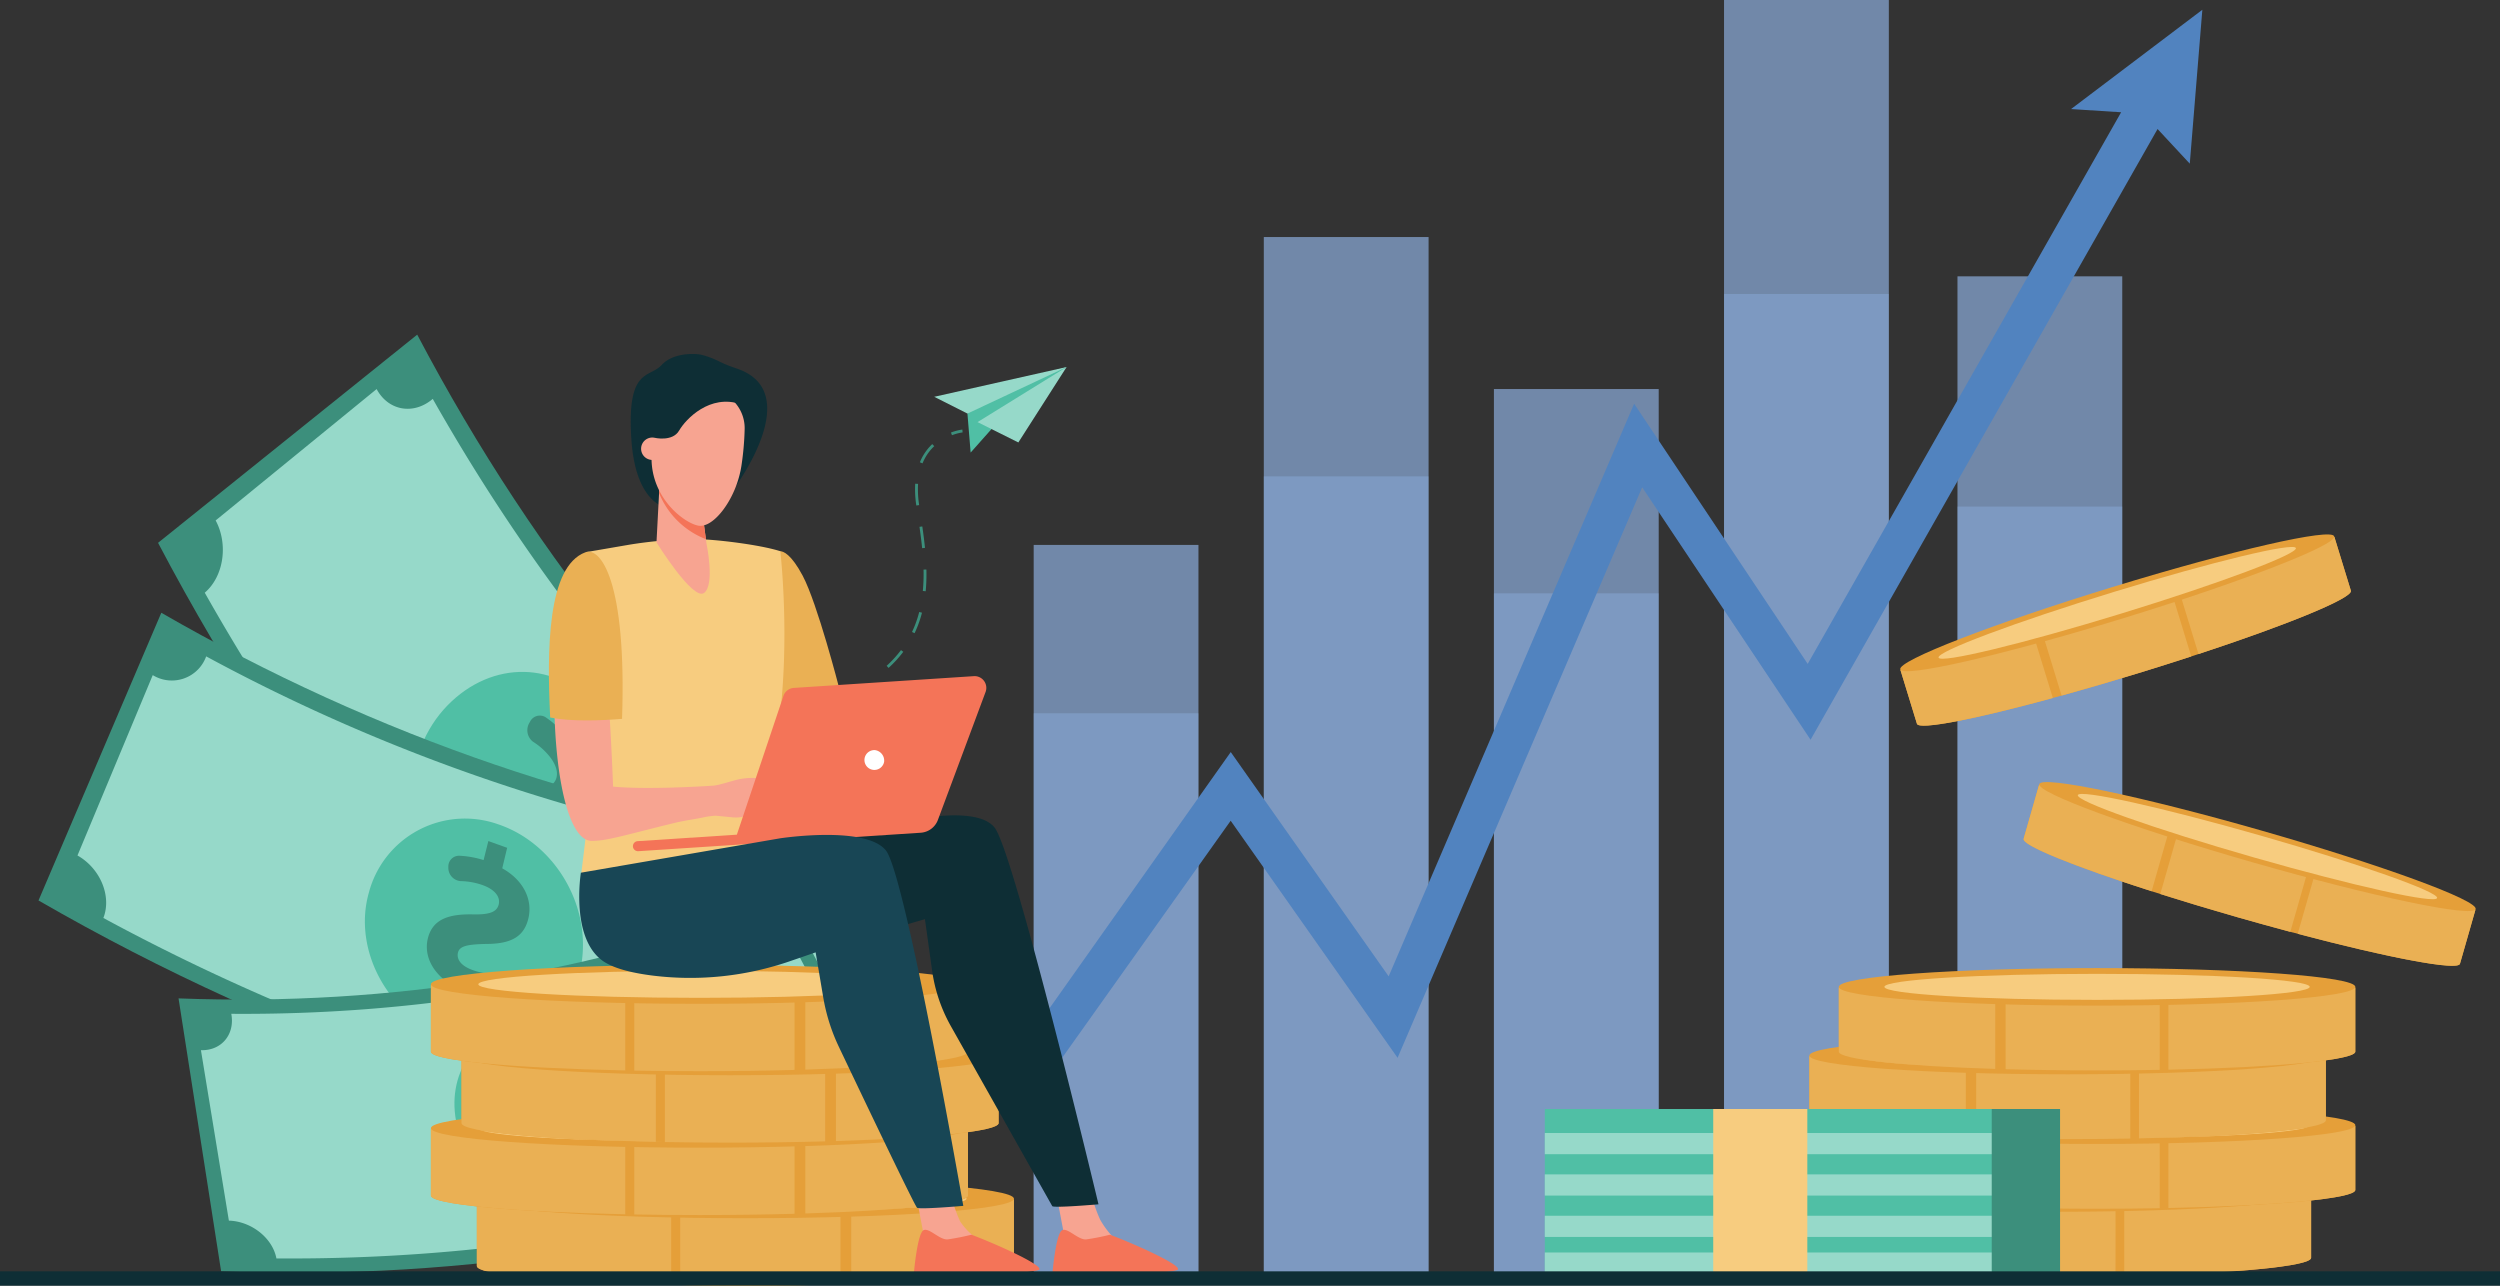 <svg xmlns="http://www.w3.org/2000/svg" width="525" height="269.973" viewBox="0 0 525 269.973">
  <rect x="0" y="0" width="525" height="269.973" fill="#333333" stroke="none"/>
  <g id="Grupo_112857" data-name="Grupo 112857" transform="translate(-178.131 -296.578)">
    <rect id="Rectángulo_34062" data-name="Rectángulo 34062" width="34.603" height="267.84" transform="translate(540.18 296.578)" fill="#9bc1f9" opacity="0.6"/>
    <rect id="Rectángulo_34063" data-name="Rectángulo 34063" width="34.603" height="186.142" transform="translate(491.855 378.275)" fill="#9bc1f9" opacity="0.6"/>
    <rect id="Rectángulo_34064" data-name="Rectángulo 34064" width="34.603" height="209.81" transform="translate(589.201 354.608)" fill="#9bc1f9" opacity="0.6"/>
    <rect id="Rectángulo_34065" data-name="Rectángulo 34065" width="34.603" height="218.061" transform="translate(443.53 346.357)" fill="#9bc1f9" opacity="0.6"/>
    <rect id="Rectángulo_34066" data-name="Rectángulo 34066" width="34.603" height="153.407" transform="translate(395.204 411.011)" fill="#9bc1f9" opacity="0.6"/>
    <g id="Grupo_112824" data-name="Grupo 112824" transform="translate(395.204 358.308)">
      <rect id="Rectángulo_34067" data-name="Rectángulo 34067" width="34.603" height="206.11" transform="translate(144.976 0)" fill="#9bc1f9" opacity="0.3" style="mix-blend-mode: multiply;isolation: isolate"/>
      <rect id="Rectángulo_34068" data-name="Rectángulo 34068" width="34.603" height="143.242" transform="translate(96.651 62.868)" fill="#9bc1f9" opacity="0.3" style="mix-blend-mode: multiply;isolation: isolate"/>
      <rect id="Rectángulo_34069" data-name="Rectángulo 34069" width="34.603" height="161.454" transform="translate(193.997 44.656)" fill="#9bc1f9" opacity="0.3" style="mix-blend-mode: multiply;isolation: isolate"/>
      <rect id="Rectángulo_34070" data-name="Rectángulo 34070" width="34.603" height="167.804" transform="translate(48.325 38.306)" fill="#9bc1f9" opacity="0.3" style="mix-blend-mode: multiply;isolation: isolate"/>
      <rect id="Rectángulo_34071" data-name="Rectángulo 34071" width="34.603" height="118.051" transform="translate(0 88.059)" fill="#9bc1f9" opacity="0.3" style="mix-blend-mode: multiply;isolation: isolate"/>
    </g>
    <path id="Trazado_168071" data-name="Trazado 168071" d="M1680.924,308.447,1653.351,329.3l10.518.671-65.821,115.844L1561.6,391.175,1510.05,511.429l-33.161-47.1-41.331,58.424,2.6,10.457,38.713-54.458,35.053,49.787,51.365-119.812,35.36,53.014,72.871-128.252,6.765,7.276Z" transform="translate(-1040.3 -9.819)" fill="#5183bf"/>
    <g id="Grupo_112826" data-name="Grupo 112826" transform="translate(211.322 366.854)">
      <path id="Trazado_168072" data-name="Trazado 168072" d="M522.755,823.681c-39.568-31.509-72.815-72.264-97.988-120.117l-54.423,43.718c29.105,55.329,67.546,102.451,113.3,138.882Z" transform="translate(-370.344 -703.564)" fill="#3c8f7c"/>
      <path id="Trazado_168073" data-name="Trazado 168073" d="M463.233,769.735l-33.806,27.591c2.684,5,1.71,11.752-2.288,15.176,25.586,45.241,57.652,84.549,94.992,116.445a8.66,8.66,0,0,1,12.942-2.116l24.665-38.8c-3.8-3.088-4.349-9.4-1.3-13.978-32.79-28.01-60.949-62.528-83.417-102.256C471.028,775.222,465.7,774.339,463.233,769.735Z" transform="translate(-417.332 -758.309)" fill="#96d9c9"/>
      <g id="Grupo_112825" data-name="Grupo 112825" transform="translate(53.148 70.823)">
        <path id="Trazado_168074" data-name="Trazado 168074" d="M716.428,1157.742c8.448-10.9,8.367-26.988.4-36.61-7.991-9.6-21.643-10.049-31.088-.347-9.43,9.682-10.331,26.894-1.348,37.7S708,1168.627,716.428,1157.742Z" transform="translate(-678.134 -1113.719)" fill="#50bfa5"/>
        <path id="Trazado_168075" data-name="Trazado 168075" d="M761.344,1170.691l-3.185,3.535c2.54,4.656,2,9.466-.736,12.609-2.764,3.165-5.86,3.458-10.578.662-3.427-1.936-5.074-2.507-6.118-1.376-.884.955-1.176,2.689.7,5.056a12.913,12.913,0,0,0,2.934,2.746,3.173,3.173,0,0,1,.839,4.029h0a2.278,2.278,0,0,1-3.38.98,18.037,18.037,0,0,1-3.09-2.868l-2.756,3.04q-1.443-1.809-2.869-3.638l3-3.251c-2.426-4.685-1.944-9.342.872-12.3,3.108-3.264,6.7-2.261,10.821.322,2.857,1.783,4.512,2.064,5.7.747,1.247-1.39.841-3.509-.73-5.512a14.01,14.01,0,0,0-3.564-3.2,3.039,3.039,0,0,1-.727-4.027l.089-.153a2.288,2.288,0,0,1,3.23-.993,19,19,0,0,1,3.909,3.478l2.991-3.261Q760.008,1169.014,761.344,1170.691Z" transform="translate(-723.61 -1157.607)" fill="#3c8f7c"/>
        <path id="Trazado_168076" data-name="Trazado 168076" d="M935.1,1413.658q-13.525-11.581-26.047-24.521l-4.288,5.576q12.687,13.109,26.411,24.865Z" transform="translate(-865.628 -1341.579)" fill="#50bfa5"/>
      </g>
    </g>
    <g id="Grupo_112828" data-name="Grupo 112828" transform="translate(186.218 425.257)">
      <path id="Trazado_168077" data-name="Trazado 168077" d="M394.412,1090.8c-49.7-6.3-98.442-22.932-143.658-49.01l-25.788,60.42c52.28,30.153,108.637,49.379,166.1,56.667Z" transform="translate(-224.966 -1041.788)" fill="#3c8f7c"/>
      <path id="Trazado_168078" data-name="Trazado 168078" d="M288.164,1098.782l-15.807,37.876c4.772,2.7,7.229,8.519,5.438,13.126a441.449,441.449,0,0,0,139.266,47.512c.406-5.079,4.957-8.505,10.182-7.8q1.2-21.224,2.4-42.448c-4.808-.652-8.365-5.4-7.959-10.48a387.649,387.649,0,0,1-122.3-41.722A7.663,7.663,0,0,1,288.164,1098.782Z" transform="translate(-264.174 -1085.686)" fill="#96d9c9"/>
      <g id="Grupo_112827" data-name="Grupo 112827" transform="translate(68.538 43.262)">
        <path id="Trazado_168079" data-name="Trazado 168079" d="M667.378,1322.71c1.99-12.646-5.945-25.373-17.557-29.242a20.861,20.861,0,0,0-27.112,14.419c-3.437,12.141,4.2,26.226,17.267,30.555S665.395,1335.334,667.378,1322.71Z" transform="translate(-621.886 -1292.325)" fill="#50bfa5"/>
        <path id="Trazado_168080" data-name="Trazado 168080" d="M714.083,1320.825q-.515,2.156-1.032,4.311c4.478,2.494,6.364,6.566,5.528,10.355-.848,3.818-3.388,5.514-8.844,5.526-3.917.083-5.624.408-5.975,1.8-.3,1.175.3,2.69,3.076,3.684a13.5,13.5,0,0,0,3.885.793,2.936,2.936,0,0,1,2.7,2.8h0a2.243,2.243,0,0,1-2.45,2.376,18.872,18.872,0,0,1-4.08-.815q-.45,1.858-.9,3.716-2.136-.754-4.265-1.531.505-2,1.01-4c-4.393-2.571-6.253-6.5-5.258-10.171,1.1-4.06,4.7-4.963,9.536-4.859,3.347.064,4.92-.495,5.3-2.1.4-1.693-.987-3.182-3.328-4.03a14.686,14.686,0,0,0-4.654-.856,2.8,2.8,0,0,1-2.6-2.852q0-.081,0-.163a2.25,2.25,0,0,1,2.314-2.315,19.936,19.936,0,0,1,5.089.912q.5-2,1-4Q712.105,1320.126,714.083,1320.825Z" transform="translate(-684.206 -1314.73)" fill="#3c8f7c"/>
      </g>
    </g>
    <path id="Trazado_168081" data-name="Trazado 168081" d="M967.445,730.13a30.708,30.708,0,0,1-3.538-1.412,17.793,17.793,0,0,0-4.034-1.514c-2.232-.344-6.066-.115-8.184,2.175-2.638,2.852-7.325.515-6.381,15.452,1.069,16.907,10.5,15.051,10.73,14.765s8.413-10.816,8.413-10.816,2.862,6.238,2.862,6.009S981.923,734.989,967.445,730.13Z" transform="translate(-634.602 -356.161)" fill="#0e2e35"/>
    <g id="Grupo_112830" data-name="Grupo 112830" transform="translate(215.626 485.426)">
      <path id="Trazado_168082" data-name="Trazado 168082" d="M522.428,1390.24c-39.1,15.449-82.247,22.512-127.159,20.815l8.942,57.333c51.929,1.962,101.813-6.2,147.024-24.067Z" transform="translate(-395.269 -1390.24)" fill="#3c8f7c"/>
      <path id="Trazado_168083" data-name="Trazado 168083" d="M422.492,1452.27l5.867,35.793c4.717.14,9.176,3.639,9.986,7.939,43.2.316,84.814-6.5,123.271-20.179a7.2,7.2,0,0,1,3.84-10.2l-17.73-33.852c-3.8,1.462-8.575-.763-10.609-4.859-33.772,12.016-70.314,18-108.251,17.72C429.676,1448.928,426.833,1452.4,422.492,1452.27Z" transform="translate(-417.791 -1420.579)" fill="#96d9c9"/>
      <g id="Grupo_112829" data-name="Grupo 112829" transform="translate(57.936 26.002)">
        <path id="Trazado_168084" data-name="Trazado 168084" d="M770.943,1556.567c-4.354-10.606-15.977-17.215-26.212-15.461-10.227,1.78-16.211,11.429-13.135,22.255,3.068,10.807,15.1,18.59,26.6,16.6S775.292,1567.154,770.943,1556.567Z" transform="translate(-730.787 -1540.826)" fill="#50bfa5"/>
        <path id="Trazado_168085" data-name="Trazado 168085" d="M797.012,1560.059q.614,1.88,1.227,3.76c4.407.1,7.65,2.481,8.78,5.757,1.135,3.3.063,5.655-3.907,7.9-2.815,1.667-3.91,2.616-3.527,3.838.322,1.033,1.45,1.962,3.931,1.594a10.726,10.726,0,0,0,3.195-.975,2.637,2.637,0,0,1,3.251,1.065h0a1.893,1.893,0,0,1-.695,2.842,15,15,0,0,1-3.347,1.038l1.048,3.245q-1.9.29-3.81.559l-1.1-3.509c-4.381-.194-7.537-2.472-8.5-5.725-1.064-3.592,1.148-5.766,4.717-7.663,2.468-1.319,3.357-2.4,2.9-3.794-.485-1.474-2.18-2.06-4.274-1.759a11.641,11.641,0,0,0-3.784,1.241,2.526,2.526,0,0,1-3.2-1.145l-.073-.128a1.9,1.9,0,0,1,.623-2.739,15.794,15.794,0,0,1,4.126-1.375q-.555-1.753-1.11-3.507Q795.25,1560.327,797.012,1560.059Z" transform="translate(-779.38 -1556.738)" fill="#3c8f7c"/>
        <path id="Trazado_168086" data-name="Trazado 168086" d="M1018.858,1569.26q-13.95,4.945-28.464,8.6l2.24,5.4q14.7-3.708,28.862-8.724Z" transform="translate(-945.566 -1564.35)" fill="#50bfa5"/>
      </g>
    </g>
    <g id="Grupo_112832" data-name="Grupo 112832" transform="translate(278.269 544.207)">
      <path id="Trazado_168087" data-name="Trazado 168087" d="M758.053,1755.244v14c0,2.263,25.249,4.1,56.394,4.1s56.395-1.835,56.395-4.1v-14Z" transform="translate(-758.053 -1750.997)" fill="#e59f39"/>
      <g id="Grupo_112831" data-name="Grupo 112831" transform="translate(0 4.247)">
        <path id="Trazado_168088" data-name="Trazado 168088" d="M798.865,1773.184v-17.94H758.053v14C758.053,1771.114,775.3,1772.692,798.865,1773.184Z" transform="translate(-758.053 -1755.244)" fill="#eab054"/>
        <path id="Trazado_168089" data-name="Trazado 168089" d="M1005.4,1773.22c4.381.079,8.964.122,13.683.122,7.032,0,13.763-.094,19.971-.265v-17.833H1005.4Z" transform="translate(-962.692 -1755.244)" fill="#eab054"/>
        <path id="Trazado_168090" data-name="Trazado 168090" d="M1213.385,1773.011c20.092-.627,34.165-2.078,34.165-3.768v-14h-34.165Z" transform="translate(-1134.76 -1755.244)" fill="#eab054"/>
      </g>
      <ellipse id="Elipse_550" data-name="Elipse 550" cx="56.395" cy="4.098" rx="56.395" ry="4.098" transform="translate(0 0)" fill="#e59f39"/>
      <path id="Trazado_168091" data-name="Trazado 168091" d="M908.583,1740.77c0,1.569-20.792,2.841-46.44,2.841s-46.44-1.272-46.44-2.841,20.792-2.841,46.44-2.841S908.583,1739.2,908.583,1740.77Z" transform="translate(-805.749 -1736.672)" fill="#f7cc7f"/>
    </g>
    <g id="Grupo_112834" data-name="Grupo 112834" transform="translate(268.621 529.392)">
      <path id="Trazado_168092" data-name="Trazado 168092" d="M702.176,1669.449v14c0,2.263,25.249,4.1,56.395,4.1s56.394-1.835,56.394-4.1v-14Z" transform="translate(-702.176 -1665.202)" fill="#e59f39"/>
      <g id="Grupo_112833" data-name="Grupo 112833" transform="translate(0 4.247)">
        <path id="Trazado_168093" data-name="Trazado 168093" d="M742.988,1687.388v-17.939H702.176v14C702.176,1685.319,719.421,1686.9,742.988,1687.388Z" transform="translate(-702.176 -1669.449)" fill="#eab054"/>
        <path id="Trazado_168094" data-name="Trazado 168094" d="M949.526,1687.426c4.381.079,8.964.121,13.683.121,7.032,0,13.763-.094,19.97-.264v-17.834H949.526Z" transform="translate(-906.815 -1669.449)" fill="#eab054"/>
        <path id="Trazado_168095" data-name="Trazado 168095" d="M1157.508,1687.216c20.092-.627,34.165-2.078,34.165-3.767v-14h-34.165Z" transform="translate(-1078.884 -1669.449)" fill="#eab054"/>
      </g>
      <ellipse id="Elipse_551" data-name="Elipse 551" cx="56.395" cy="4.098" rx="56.395" ry="4.098" transform="translate(0)" fill="#e59f39"/>
      <path id="Trazado_168096" data-name="Trazado 168096" d="M852.706,1654.975c0,1.569-20.792,2.841-46.439,2.841s-46.44-1.272-46.44-2.841,20.792-2.841,46.44-2.841S852.706,1653.406,852.706,1654.975Z" transform="translate(-749.872 -1650.877)" fill="#f7cc7f"/>
    </g>
    <g id="Grupo_112836" data-name="Grupo 112836" transform="translate(275.049 514.184)">
      <path id="Trazado_168097" data-name="Trazado 168097" d="M739.405,1581.375v14c0,2.263,25.249,4.1,56.394,4.1s56.395-1.835,56.395-4.1v-14Z" transform="translate(-739.405 -1577.128)" fill="#e59f39"/>
      <g id="Grupo_112835" data-name="Grupo 112835" transform="translate(0 4.247)">
        <path id="Trazado_168098" data-name="Trazado 168098" d="M780.217,1599.314v-17.939H739.405v14C739.405,1597.245,756.65,1598.823,780.217,1599.314Z" transform="translate(-739.405 -1581.375)" fill="#eab054"/>
        <path id="Trazado_168099" data-name="Trazado 168099" d="M986.755,1599.351c4.381.079,8.964.122,13.683.122,7.032,0,13.763-.094,19.97-.265v-17.833H986.755Z" transform="translate(-944.044 -1581.375)" fill="#eab054"/>
        <path id="Trazado_168100" data-name="Trazado 168100" d="M1194.737,1599.142c20.092-.627,34.165-2.078,34.165-3.767v-14h-34.165Z" transform="translate(-1116.113 -1581.375)" fill="#eab054"/>
      </g>
      <ellipse id="Elipse_552" data-name="Elipse 552" cx="56.394" cy="4.098" rx="56.394" ry="4.098" transform="translate(0)" fill="#e59f39"/>
      <path id="Trazado_168101" data-name="Trazado 168101" d="M889.935,1566.9c0,1.569-20.792,2.841-46.44,2.841s-46.44-1.272-46.44-2.841,20.792-2.841,46.44-2.841S889.935,1565.331,889.935,1566.9Z" transform="translate(-787.101 -1562.802)" fill="#f7cc7f"/>
    </g>
    <g id="Grupo_112838" data-name="Grupo 112838" transform="translate(268.621 499.184)">
      <path id="Trazado_168102" data-name="Trazado 168102" d="M702.176,1494.507v14c0,2.263,25.249,4.1,56.395,4.1s56.394-1.835,56.394-4.1v-14Z" transform="translate(-702.176 -1490.26)" fill="#e59f39"/>
      <g id="Grupo_112837" data-name="Grupo 112837" transform="translate(0 4.247)">
        <path id="Trazado_168103" data-name="Trazado 168103" d="M742.988,1512.446v-17.939H702.176v14C702.176,1510.377,719.421,1511.955,742.988,1512.446Z" transform="translate(-702.176 -1494.507)" fill="#eab054"/>
        <path id="Trazado_168104" data-name="Trazado 168104" d="M949.526,1512.483c4.381.079,8.964.122,13.683.122,7.032,0,13.763-.094,19.97-.265v-17.833H949.526Z" transform="translate(-906.815 -1494.507)" fill="#eab054"/>
        <path id="Trazado_168105" data-name="Trazado 168105" d="M1157.508,1512.274c20.092-.627,34.165-2.078,34.165-3.767v-14h-34.165Z" transform="translate(-1078.884 -1494.507)" fill="#eab054"/>
      </g>
      <ellipse id="Elipse_553" data-name="Elipse 553" cx="56.395" cy="4.098" rx="56.395" ry="4.098" transform="translate(0)" fill="#e59f39"/>
      <path id="Trazado_168106" data-name="Trazado 168106" d="M852.706,1480.032c0,1.569-20.792,2.841-46.439,2.841s-46.44-1.272-46.44-2.841,20.792-2.842,46.44-2.842S852.706,1478.463,852.706,1480.032Z" transform="translate(-749.872 -1475.934)" fill="#f7cc7f"/>
    </g>
    <g id="Grupo_112840" data-name="Grupo 112840" transform="translate(555.002 543.173)">
      <path id="Trazado_168107" data-name="Trazado 168107" d="M2469.139,1748.316v13.463c0,2.177-24.281,3.941-54.232,3.941s-54.232-1.764-54.232-3.941v-13.463Z" transform="translate(-2360.675 -1744.232)" fill="#e59f39"/>
      <g id="Grupo_112839" data-name="Grupo 112839" transform="translate(0 4.084)">
        <path id="Trazado_168108" data-name="Trazado 168108" d="M2761.529,1765.568v-17.252h39.247v13.463C2800.776,1763.578,2784.192,1765.1,2761.529,1765.568Z" transform="translate(-2692.311 -1748.316)" fill="#eab054"/>
        <path id="Trazado_168109" data-name="Trazado 168109" d="M2595.89,1765.6c-4.213.076-8.621.117-13.158.117-6.762,0-13.235-.09-19.2-.254v-17.15h32.363Z" transform="translate(-2528.5 -1748.316)" fill="#eab054"/>
        <path id="Trazado_168110" data-name="Trazado 168110" d="M2393.53,1765.4c-19.322-.6-32.854-2-32.854-3.623v-13.463h32.854Z" transform="translate(-2360.675 -1748.316)" fill="#eab054"/>
      </g>
      <ellipse id="Elipse_554" data-name="Elipse 554" cx="54.232" cy="3.941" rx="54.232" ry="3.941" transform="translate(0)" fill="#e59f39"/>
      <path id="Trazado_168111" data-name="Trazado 168111" d="M2416.115,1734.4c0,1.509,19.995,2.733,44.659,2.733s44.659-1.223,44.659-2.733-19.994-2.732-44.659-2.732S2416.115,1732.888,2416.115,1734.4Z" transform="translate(-2406.542 -1730.457)" fill="#f7cc7f"/>
    </g>
    <g id="Grupo_112842" data-name="Grupo 112842" transform="translate(564.281 528.927)">
      <path id="Trazado_168112" data-name="Trazado 168112" d="M2522.874,1665.811v13.463c0,2.177-24.281,3.941-54.233,3.941s-54.232-1.765-54.232-3.941v-13.463Z" transform="translate(-2414.409 -1661.727)" fill="#e59f39"/>
      <g id="Grupo_112841" data-name="Grupo 112841" transform="translate(0 4.084)">
        <path id="Trazado_168113" data-name="Trazado 168113" d="M2815.264,1683.063v-17.252h39.247v13.463C2854.511,1681.073,2837.927,1682.59,2815.264,1683.063Z" transform="translate(-2746.046 -1665.811)" fill="#eab054"/>
        <path id="Trazado_168114" data-name="Trazado 168114" d="M2649.625,1683.1c-4.213.076-8.62.117-13.159.117-6.762,0-13.235-.09-19.2-.254v-17.15h32.363Z" transform="translate(-2582.234 -1665.811)" fill="#eab054"/>
        <path id="Trazado_168115" data-name="Trazado 168115" d="M2447.264,1682.9c-19.322-.6-32.855-2-32.855-3.623v-13.463h32.855Z" transform="translate(-2414.409 -1665.811)" fill="#eab054"/>
      </g>
      <ellipse id="Elipse_555" data-name="Elipse 555" cx="54.232" cy="3.941" rx="54.232" ry="3.941" transform="translate(0)" fill="#e59f39"/>
      <ellipse id="Elipse_556" data-name="Elipse 556" cx="44.659" cy="2.732" rx="44.659" ry="2.732" transform="translate(9.573 1.209)" fill="#f7cc7f"/>
    </g>
    <g id="Grupo_112844" data-name="Grupo 112844" transform="translate(558.098 514.301)">
      <path id="Trazado_168116" data-name="Trazado 168116" d="M2487.072,1581.113v13.463c0,2.177-24.281,3.941-54.232,3.941s-54.232-1.764-54.232-3.941v-13.463Z" transform="translate(-2378.607 -1577.029)" fill="#e59f39"/>
      <g id="Grupo_112843" data-name="Grupo 112843" transform="translate(0 4.084)">
        <path id="Trazado_168117" data-name="Trazado 168117" d="M2779.463,1598.365v-17.252h39.247v13.463C2818.71,1596.375,2802.126,1597.892,2779.463,1598.365Z" transform="translate(-2710.245 -1581.113)" fill="#eab054"/>
        <path id="Trazado_168118" data-name="Trazado 168118" d="M2613.823,1598.4c-4.213.076-8.621.117-13.159.117-6.762,0-13.235-.09-19.2-.254v-17.15h32.364Z" transform="translate(-2546.432 -1581.113)" fill="#eab054"/>
        <path id="Trazado_168119" data-name="Trazado 168119" d="M2411.462,1598.2c-19.322-.6-32.855-2-32.855-3.623v-13.463h32.855Z" transform="translate(-2378.607 -1581.113)" fill="#eab054"/>
      </g>
      <ellipse id="Elipse_557" data-name="Elipse 557" cx="54.232" cy="3.941" rx="54.232" ry="3.941" transform="translate(0 0)" fill="#e59f39"/>
      <ellipse id="Elipse_558" data-name="Elipse 558" cx="44.659" cy="2.732" rx="44.659" ry="2.732" transform="translate(9.573 1.209)" fill="#f7cc7f"/>
    </g>
    <g id="Grupo_112846" data-name="Grupo 112846" transform="translate(564.281 499.877)">
      <path id="Trazado_168120" data-name="Trazado 168120" d="M2522.874,1497.576v13.463c0,2.177-24.281,3.941-54.233,3.941s-54.232-1.765-54.232-3.941v-13.463Z" transform="translate(-2414.409 -1493.492)" fill="#e59f39"/>
      <g id="Grupo_112845" data-name="Grupo 112845" transform="translate(0 4.084)">
        <path id="Trazado_168121" data-name="Trazado 168121" d="M2815.264,1514.828v-17.252h39.247v13.463C2854.511,1512.838,2837.927,1514.355,2815.264,1514.828Z" transform="translate(-2746.046 -1497.576)" fill="#eab054"/>
        <path id="Trazado_168122" data-name="Trazado 168122" d="M2649.625,1514.863c-4.213.076-8.62.117-13.159.117-6.762,0-13.235-.09-19.2-.254v-17.15h32.363Z" transform="translate(-2582.234 -1497.576)" fill="#eab054"/>
        <path id="Trazado_168123" data-name="Trazado 168123" d="M2447.264,1514.662c-19.322-.6-32.855-2-32.855-3.623v-13.463h32.855Z" transform="translate(-2414.409 -1497.576)" fill="#eab054"/>
      </g>
      <ellipse id="Elipse_559" data-name="Elipse 559" cx="54.232" cy="3.941" rx="54.232" ry="3.941" transform="translate(0)" fill="#e59f39"/>
      <ellipse id="Elipse_560" data-name="Elipse 560" cx="44.659" cy="2.732" rx="44.659" ry="2.732" transform="translate(9.573 1.209)" fill="#f7cc7f"/>
    </g>
    <g id="Grupo_112848" data-name="Grupo 112848" transform="translate(603.081 460.815)">
      <path id="Trazado_168124" data-name="Trazado 168124" d="M2734.009,1277.082l-3.258,11.373c-.527,1.839-21.466-2.546-46.769-9.794s-45.388-14.613-44.861-16.452l3.258-11.373Z" transform="translate(-2639.111 -1250.296)" fill="#e59f39"/>
      <g id="Grupo_112847" data-name="Grupo 112847" transform="translate(0 0.54)">
        <path id="Trazado_168125" data-name="Trazado 168125" d="M2972.5,1362.407l4.174-14.574,33.156,9.5-3.258,11.373C3006.136,1370.223,2991.759,1367.492,2972.5,1362.407Z" transform="translate(-2914.931 -1331.084)" fill="#eab054"/>
        <path id="Trazado_168126" data-name="Trazado 168126" d="M2832.678,1322.356c-3.577-.955-7.311-1.987-11.145-3.085-5.712-1.636-11.159-3.279-16.163-4.862l4.15-14.488,27.34,7.831Z" transform="translate(-2776.662 -1291.445)" fill="#eab054"/>
        <path id="Trazado_168127" data-name="Trazado 168127" d="M2666,1273.22c-16.177-5.185-27.272-9.638-26.878-11.011l3.258-11.373,27.755,7.95Z" transform="translate(-2639.111 -1250.836)" fill="#eab054"/>
      </g>
      <path id="Trazado_168128" data-name="Trazado 168128" d="M2658.188,1248.129c-.526,1.839,19.559,9.2,44.862,16.452s46.241,11.632,46.768,9.794-19.558-9.2-44.861-16.452S2658.714,1246.29,2658.188,1248.129Z" transform="translate(-2654.885 -1247.71)" fill="#e59f39"/>
      <path id="Trazado_168129" data-name="Trazado 168129" d="M2705.044,1262.372c-.365,1.275,16.23,7.147,37.066,13.115s38.024,9.773,38.389,8.5-16.23-7.147-37.066-13.115S2705.409,1261.1,2705.044,1262.372Z" transform="translate(-2693.654 -1259.637)" fill="#f7cc7f"/>
    </g>
    <g id="Grupo_112850" data-name="Grupo 112850" transform="translate(577.173 408.812)">
      <path id="Trazado_168130" data-name="Trazado 168130" d="M2580.478,949.5l3.469,11.311c.561,1.829-19.384,9.567-44.547,17.284s-46.017,12.491-46.578,10.662l-3.469-11.311Z" transform="translate(-2489.304 -948.994)" fill="#e59f39"/>
      <g id="Grupo_112849" data-name="Grupo 112849" transform="translate(0.048 0.51)">
        <path id="Trazado_168131" data-name="Trazado 168131" d="M2830.571,974.11l-4.445-14.494L2859.1,949.5l3.469,11.311C2863.031,962.326,2849.489,967.874,2830.571,974.11Z" transform="translate(-2767.974 -949.504)" fill="#eab054"/>
        <path id="Trazado_168132" data-name="Trazado 168132" d="M2691.42,1025.314c-3.52,1.15-7.213,2.319-11.025,3.489-5.682,1.742-11.143,3.334-16.2,4.734l-4.418-14.408,27.19-8.338Z" transform="translate(-2630.348 -1000.207)" fill="#eab054"/>
        <path id="Trazado_168133" data-name="Trazado 168133" d="M2521.357,1076.677c-16.389,4.472-28.117,6.786-28.536,5.421l-3.469-11.311,27.6-8.465Z" transform="translate(-2489.352 -1042.841)" fill="#eab054"/>
      </g>
      <path id="Trazado_168134" data-name="Trazado 168134" d="M2489.083,974.885c.561,1.829,21.415-2.945,46.578-10.662s45.108-15.455,44.547-17.284-21.415,2.945-46.578,10.662S2488.522,973.056,2489.083,974.885Z" transform="translate(-2489.072 -946.549)" fill="#e59f39"/>
      <path id="Trazado_168135" data-name="Trazado 168135" d="M2535.684,985.008c.389,1.268,17.5-2.856,38.224-9.211s37.2-12.534,36.816-13.8-17.5,2.856-38.224,9.211S2535.295,983.74,2535.684,985.008Z" transform="translate(-2527.629 -959.138)" fill="#f7cc7f"/>
    </g>
    <path id="Trazado_168136" data-name="Trazado 168136" d="M1295.066,1756.514s1.34,7.113,1.342,7.128c.075.927.047,3.27.247,4.079.753,3.042,13.546-4.351,10.19-4.945a13.924,13.924,0,0,1-3.01-3.225,28.235,28.235,0,0,1-1.684-4.7Z" transform="translate(-924.068 -1206.467)" fill="#f7a491"/>
    <path id="Trazado_168137" data-name="Trazado 168137" d="M1301.745,1793.256a50.041,50.041,0,0,1-4.983.985c-1.681.168-3.838-2.443-5.043-1.949-1.327.543-2.049,8.827-2.049,8.827s21.1.961,26.09-.417C1317.735,1800.158,1308.311,1795.772,1301.745,1793.256Z" transform="translate(-919.603 -1237.391)" fill="#f47458"/>
    <path id="Trazado_168138" data-name="Trazado 168138" d="M1465.474,1754.635s1.341,7.113,1.342,7.128c.075.927.047,3.27.247,4.079.753,3.042,13.311-3.865,9.954-4.459a18.961,18.961,0,0,1-2.774-3.711,28.255,28.255,0,0,1-1.684-4.7Z" transform="translate(-1065.051 -1204.912)" fill="#f7a491"/>
    <path id="Trazado_168139" data-name="Trazado 168139" d="M1470.274,1793.256a50.041,50.041,0,0,1-4.984.985c-1.681.168-3.838-2.443-5.043-1.949-1.327.543-2.049,8.827-2.049,8.827s21.1.961,26.09-.417C1486.264,1800.158,1476.84,1795.772,1470.274,1793.256Z" transform="translate(-1059.031 -1237.391)" fill="#f47458"/>
    <path id="Trazado_168140" data-name="Trazado 168140" d="M1038.478,1298.9l38.391-8.905s17.216-4.551,21.372.792,21.8,79.083,21.8,79.083-9.1.791-9.7.4l-21.308-37.821a32.99,32.99,0,0,1-3.931-11.633l-1.511-10.83-15.633,4.552s-18.008,3.958-25.33-.594S1038.478,1298.9,1038.478,1298.9Z" transform="translate(-711.223 -820.385)" fill="#0e2e35"/>
    <path id="Trazado_168141" data-name="Trazado 168141" d="M1099.309,966.929c.606.025,2.268.579,4.7,5.156,3.1,5.844,7.638,23.5,7.638,23.5l-13.537,5.024-1.739-3.685-2.864-28.369S1099.141,966.922,1099.309,966.929Z" transform="translate(-757.311 -554.598)" fill="#eab054"/>
    <path id="Trazado_168142" data-name="Trazado 168142" d="M908.455,952.191c3.871.005,13.449,1.131,17.895,2.546,0,0,3.266,27.974-2.94,49.23-1.389,4.758,1.149,19.725,1.149,19.725l-40.112-.527s4.752-36.182,2.962-42.027-1.833-26.213-1.833-26.213.275-.043,9.012-1.548A91.112,91.112,0,0,1,908.455,952.191Z" transform="translate(-584.352 -542.405)" fill="#f7cc7f"/>
    <path id="Trazado_168143" data-name="Trazado 168143" d="M858.487,985.83c3.751-1.4,5.585,32.276,6.091,46.138,6.641.637,18.218,0,21.1-.211,1.356-.1,4.481-1.242,5.83-1.418a13.554,13.554,0,0,1,3.313-.156c.249.043,7.172,2.865,7.765,3.484.734.767,2.72,2.7,2.385,3.54s-3.818-2.332-3.818-2.332l-1.7-.952c2.119,2.063,6.162,4.781,5.579,5.77-.568.965-4.214-1.793-6.813-3.672,2.229,2.007,5,5.6,4.36,6.157-.573.5-3.723-3.654-7.09-4.851-1.248-.444-2.491.785-3.472.933a7.081,7.081,0,0,1-2.542.141l-3.381-.326a17.636,17.636,0,0,0-2.791.406c-1.456.309-3.844.634-5.7,1.085-10.675,2.6-14.236,3.807-17.5,3.8C850.2,1043.364,849.623,989.144,858.487,985.83Z" transform="translate(-557.7 -570.201)" fill="#f7a491"/>
    <path id="Trazado_168144" data-name="Trazado 168144" d="M845.937,1002.371c-.7-14.2-.6-31.7,7.387-34.686,3.151-1.178,8.706,5.906,7.707,34.974C856.767,1003.01,850.508,1003.292,845.937,1002.371Z" transform="translate(-552.268 -555.123)" fill="#eab054"/>
    <path id="Trazado_168145" data-name="Trazado 168145" d="M1019.457,1118.861l-37.792,2.469a2.469,2.469,0,0,0-2.18,1.678l-9.783,29.141-20.835,1.361a1.057,1.057,0,0,0-.986,1.123h0a1.057,1.057,0,0,0,1.124.985l59.3-3.874a4.148,4.148,0,0,0,3.617-2.691l10.012-26.866A2.469,2.469,0,0,0,1019.457,1118.861Z" transform="translate(-636.832 -680.29)" fill="#f47458"/>
    <path id="Trazado_168146" data-name="Trazado 168146" d="M1233.564,1211.3a2.084,2.084,0,1,1-1.927-2.474A2.228,2.228,0,0,1,1233.564,1211.3Z" transform="translate(-869.769 -754.726)" fill="#fff"/>
    <path id="Trazado_168147" data-name="Trazado 168147" d="M882.92,1319.915l41.835-7.223s18.088-2.756,22.243,2.587,16.227,74.6,16.227,74.6-9.1.792-9.7.4c-.46-.307-11.481-23.4-16.431-33.8a39.545,39.545,0,0,1-3.284-10.41l-1.591-9.427-5.265,1.812a64.257,64.257,0,0,1-28.818,3.084c-4.065-.5-7.859-1.373-10.212-2.836C880.606,1334.151,882.92,1319.915,882.92,1319.915Z" transform="translate(-582.802 -840.069)" fill="#184655"/>
    <path id="Trazado_168148" data-name="Trazado 168148" d="M986.211,877.047l.814,6.041s1.824,8.7-.523,10.381-9.98-10.629-9.98-10.629l.806-15.308Z" transform="translate(-660.529 -472.364)" fill="#f7a491"/>
    <path id="Trazado_168149" data-name="Trazado 168149" d="M979.684,872.493a17.365,17.365,0,0,0,9.833,9.675l-.69-5.122-8.882-9.515Z" transform="translate(-663.145 -472.364)" fill="#f47458"/>
    <path id="Trazado_168150" data-name="Trazado 168150" d="M980.733,770.57a8.073,8.073,0,0,1,9.309,8.147,61,61,0,0,1-.681,7.748c-1.081,6.974-5.855,13.114-9.012,12.566s-11.1-6.564-9.7-16.488C971.511,776.416,975.515,771.41,980.733,770.57Z" transform="translate(-655.533 -392.06)" fill="#f7a491"/>
    <path id="Trazado_168151" data-name="Trazado 168151" d="M962.113,831.932a2.351,2.351,0,1,1-1.788-3.171A2.6,2.6,0,0,1,962.113,831.932Z" transform="translate(-644.808 -440.265)" fill="#f7a491"/>
    <path id="Trazado_168152" data-name="Trazado 168152" d="M967.986,769.468s3.817.945,5.233-1.5,6.481-7.726,12.919-5.537-5.666-5.322-6.181-5.322-6.7-.043-6.7-.043-4.764,3.906-4.936,4.335-1.545,5.108-1.545,5.108Z" transform="translate(-652.47 -380.972)" fill="#0e2e35"/>
    <g id="Grupo_112852" data-name="Grupo 112852" transform="translate(502.541 529.469)">
      <rect id="Rectángulo_34072" data-name="Rectángulo 34072" width="95.007" height="34.579" transform="translate(95.007 34.579) rotate(180)" fill="#50bfa5"/>
      <g id="Grupo_112851" data-name="Grupo 112851" transform="translate(0 0)">
        <rect id="Rectángulo_34073" data-name="Rectángulo 34073" width="95.007" height="4.448" transform="translate(95.007 9.488) rotate(180)" fill="#96d9c9"/>
        <rect id="Rectángulo_34074" data-name="Rectángulo 34074" width="95.007" height="4.448" transform="translate(95.007 18.177) rotate(180)" fill="#96d9c9"/>
        <rect id="Rectángulo_34075" data-name="Rectángulo 34075" width="95.007" height="4.448" transform="translate(95.007 26.866) rotate(180)" fill="#96d9c9"/>
        <rect id="Rectángulo_34076" data-name="Rectángulo 34076" width="95.007" height="4.448" transform="translate(95.007 34.579) rotate(180)" fill="#96d9c9"/>
        <rect id="Rectángulo_34077" data-name="Rectángulo 34077" width="19.759" height="34.579" transform="translate(55.127 34.579) rotate(180)" fill="#f7cc7f"/>
      </g>
      <rect id="Rectángulo_34078" data-name="Rectángulo 34078" width="14.348" height="34.579" transform="translate(108.202 34.579) rotate(180)" fill="#3c8f7c"/>
    </g>
    <rect id="Rectángulo_34079" data-name="Rectángulo 34079" width="525" height="2.996" transform="translate(178.131 563.556)" fill="#0e2e35"/>
    <g id="Grupo_112853" data-name="Grupo 112853" transform="translate(374.317 373.654)">
      <path id="Trazado_168153" data-name="Trazado 168153" d="M1354.678,752.712l.673,8.193,4.759-5.36L1375.5,742.94l-13.125,4.135s-6.462,3.139-6.758,3.554A16.954,16.954,0,0,0,1354.678,752.712Z" transform="translate(-1347.703 -742.94)" fill="#50bfa5"/>
      <path id="Trazado_168154" data-name="Trazado 168154" d="M1314.287,749.192l27.8-6.252-20.824,9.772Z" transform="translate(-1314.287 -742.94)" fill="#96d9c9"/>
      <path id="Trazado_168155" data-name="Trazado 168155" d="M1375.538,758.779l-8.568-4.275,18.7-11.564Z" transform="translate(-1357.872 -742.94)" fill="#96d9c9"/>
    </g>
    <g id="Grupo_112856" data-name="Grupo 112856" transform="translate(364.327 386.791)">
      <g id="Grupo_112854" data-name="Grupo 112854" transform="translate(13.508 0)">
        <path id="Trazado_168156" data-name="Trazado 168156" d="M1334.875,820.207a10.139,10.139,0,0,1,2.239-.588l-.063-.6a10.622,10.622,0,0,0-2.387.623Z" transform="translate(-1334.664 -819.023)" fill="#3c8f7c"/>
      </g>
      <g id="Grupo_112855" data-name="Grupo 112855" transform="translate(0 3.048)">
        <path id="Trazado_168157" data-name="Trazado 168157" d="M1256.435,883.237a24.356,24.356,0,0,0,3.014-3.3l.478.361a24.907,24.907,0,0,1-3.088,3.377Zm5.329-7.108c.293-.617.564-1.259.8-1.909.271-.737.511-1.507.713-2.289l.58.15c-.207.8-.453,1.59-.731,2.346-.246.668-.523,1.327-.824,1.96Zm2.419-13.1.6-.013a38.7,38.7,0,0,1-.148,4.559l-.6-.056A38.07,38.07,0,0,0,1264.183,863.031Zm-.852-8.978.593-.085c.251,1.753.43,3.185.564,4.507l-.6.06C1263.759,857.221,1263.58,855.8,1263.331,854.053Zm-.67-4.51a22.041,22.041,0,0,1-.227-4.547l.6.037a21.473,21.473,0,0,0,.221,4.42l.005.035-.593.082Zm.753-9.047a10.877,10.877,0,0,1,2.6-3.82l.411.435a10.281,10.281,0,0,0-2.457,3.611Z" transform="translate(-1256.435 -836.676)" fill="#3c8f7c"/>
      </g>
    </g>
  </g>
</svg>
